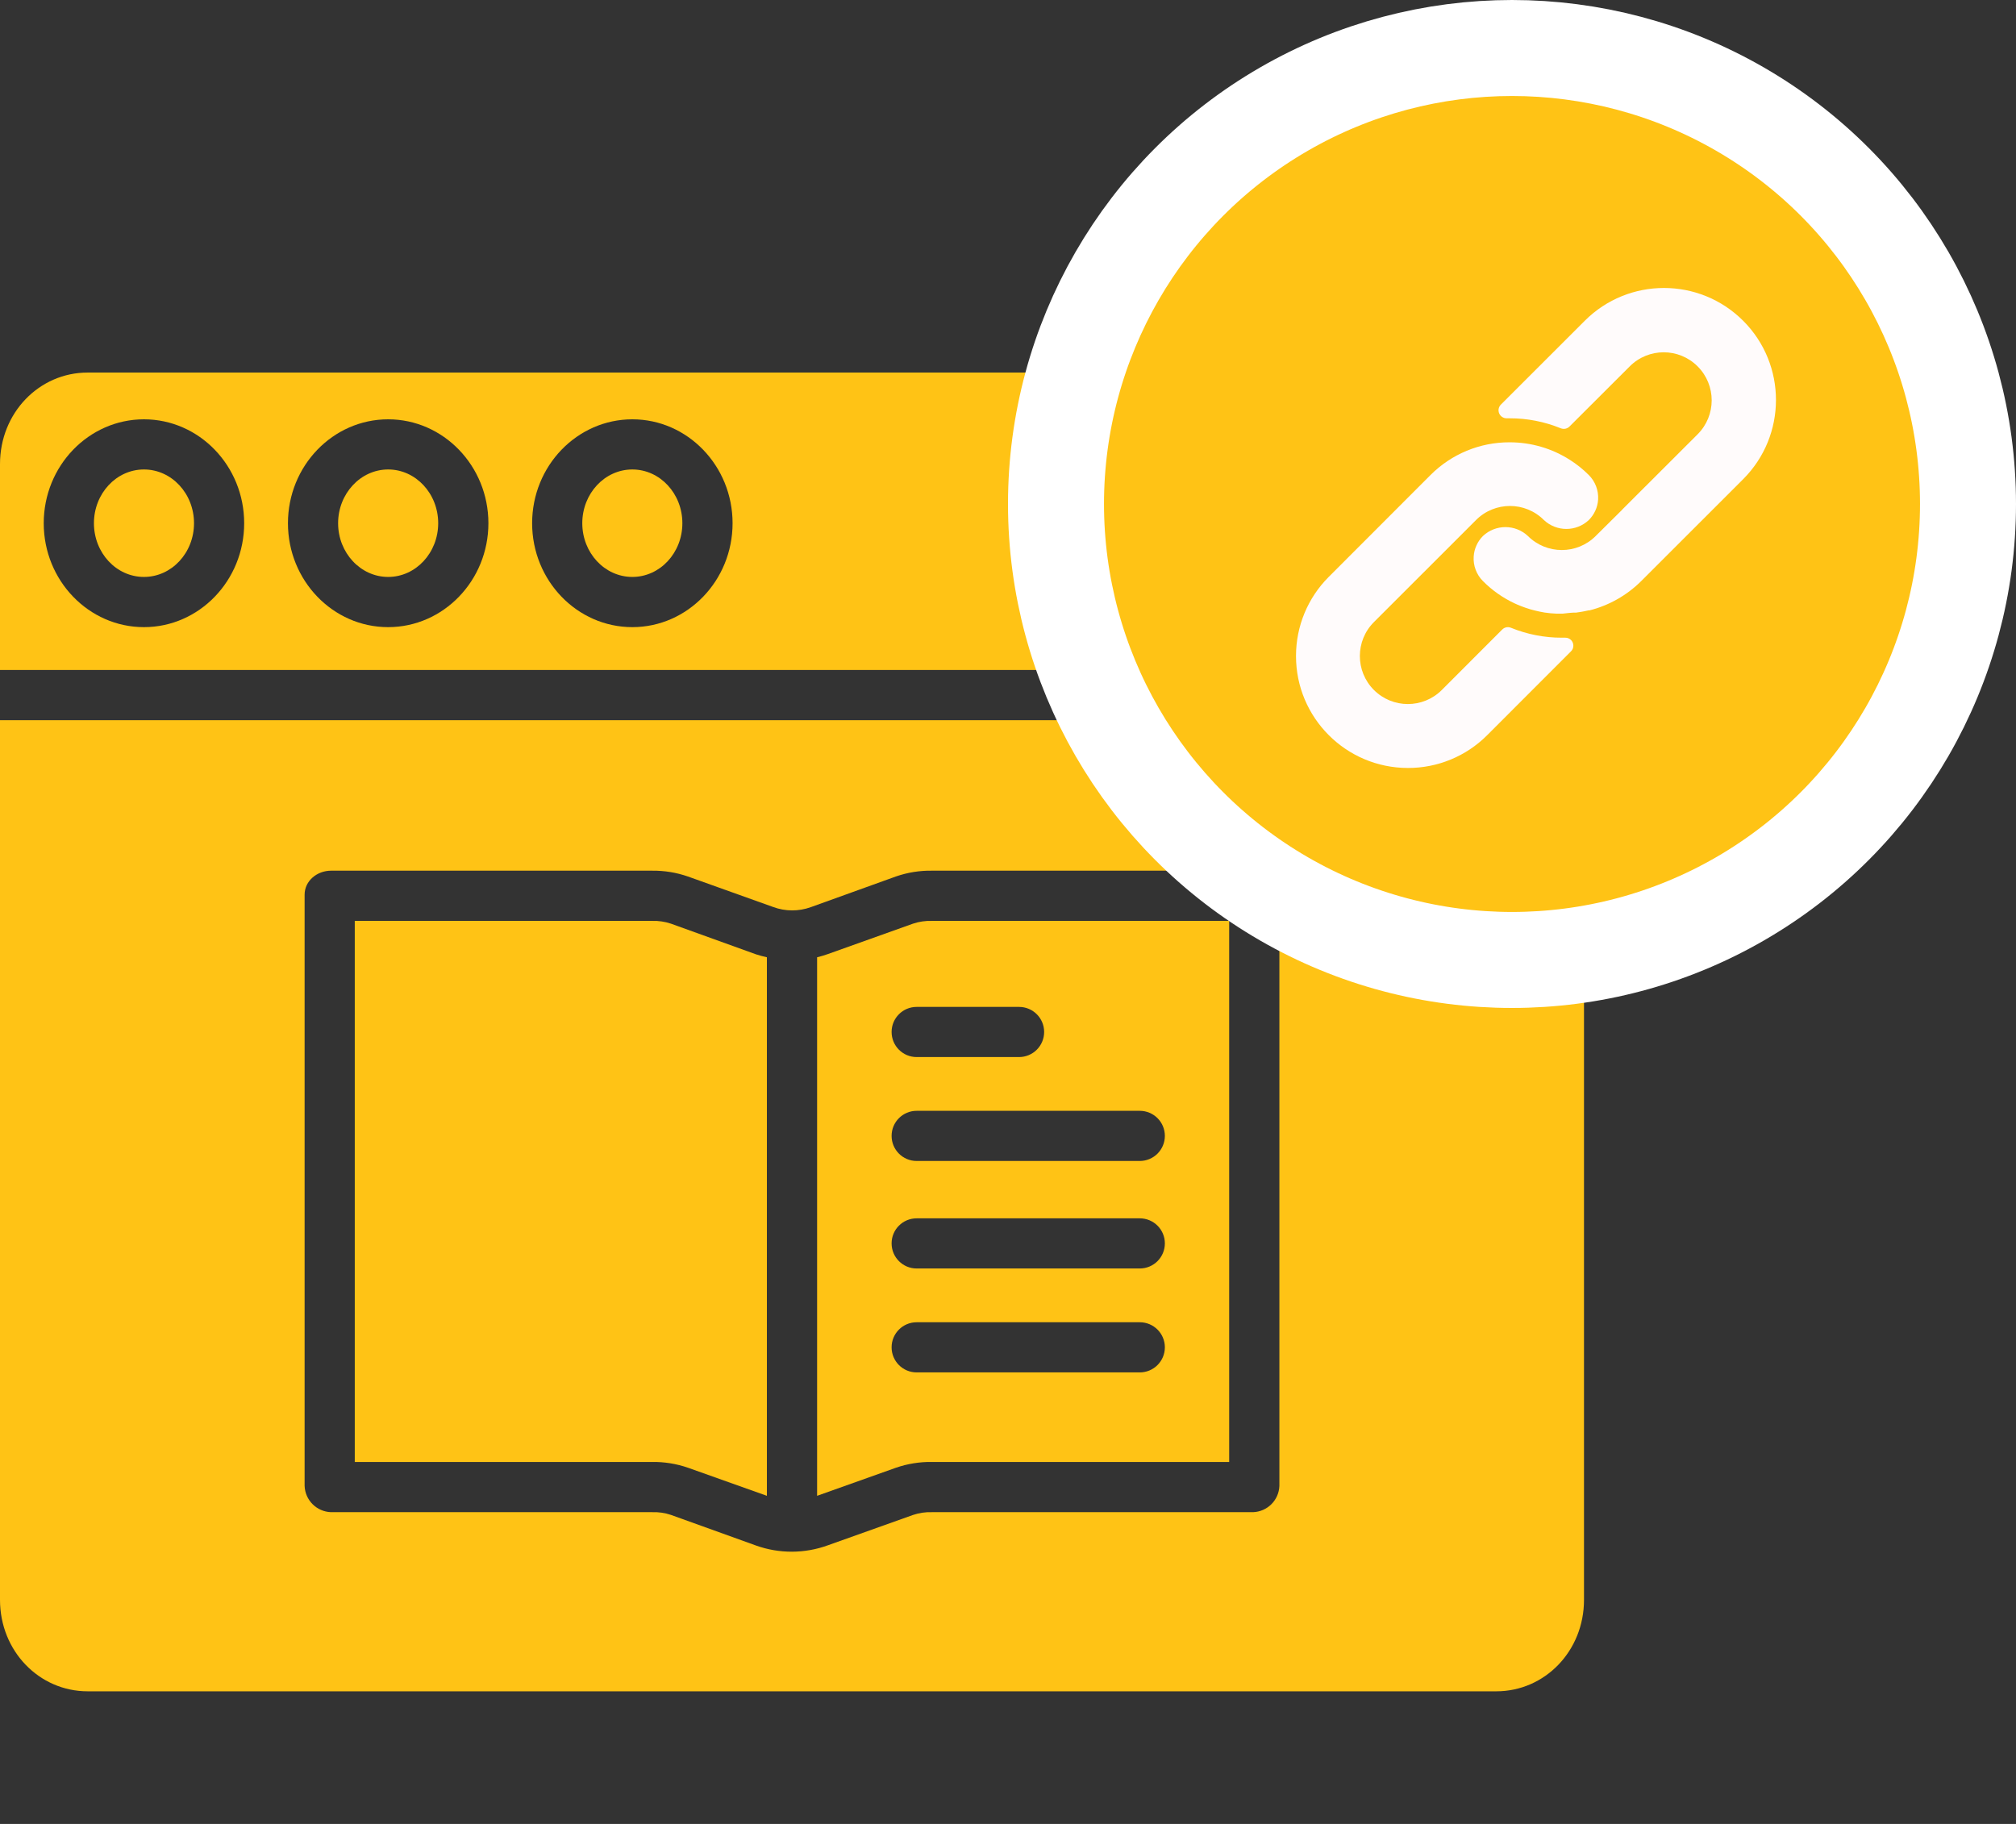 <svg width="42" height="38" viewBox="0 0 42 38" fill="none" xmlns="http://www.w3.org/2000/svg">
<rect x="0" y="0" width="42" height="38" fill="#333333" stroke="none"/>
<g clip-path="url(#clip0)">
<path d="M4.042 10.901C4.042 10.283 3.575 9.781 2.999 9.781C2.423 9.781 1.957 10.283 1.957 10.901C1.957 11.519 2.423 12.02 2.999 12.02C3.575 12.02 4.042 11.519 4.042 10.901Z" fill="#FFC315"/>
<path d="M0 33.331C0 34.401 0.819 35.237 1.825 35.237H31.174C32.181 35.237 33 34.401 33 33.331V15.005H0V33.331ZM6.346 18.64C6.346 18.351 6.607 18.14 6.896 18.14H13.585C13.84 18.137 14.093 18.178 14.334 18.262L16.109 18.897C16.361 18.99 16.638 18.991 16.891 18.9L18.667 18.26C18.907 18.177 19.16 18.136 19.415 18.14H26.104C26.393 18.14 26.654 18.351 26.654 18.64V30.957C26.643 31.256 26.403 31.495 26.104 31.505H19.415C19.282 31.5 19.15 31.52 19.024 31.562L17.248 32.195C16.765 32.371 16.236 32.373 15.751 32.2L13.976 31.561C13.85 31.519 13.718 31.5 13.585 31.505H6.896C6.597 31.495 6.357 31.256 6.346 30.957V18.64Z" fill="#FFC315"/>
<path d="M14.333 30.579L15.977 31.164V19.944C15.901 19.927 15.825 19.907 15.751 19.883L13.976 19.243C13.85 19.201 13.718 19.182 13.585 19.186H7.391V30.459H13.585C13.839 30.455 14.093 30.496 14.333 30.579Z" fill="#FFC315"/>
<path d="M19.415 30.459H25.608V19.186H19.415C19.282 19.182 19.149 19.201 19.023 19.243L17.248 19.877C17.174 19.903 17.099 19.926 17.023 19.944V31.164L18.666 30.579C18.907 30.496 19.16 30.455 19.415 30.459ZM19.097 20.978H21.23C21.519 20.978 21.753 21.212 21.753 21.5C21.753 21.789 21.519 22.023 21.23 22.023H19.097C18.808 22.023 18.575 21.789 18.575 21.5C18.575 21.212 18.808 20.978 19.097 20.978ZM19.097 23.143H23.745C24.034 23.143 24.268 23.377 24.268 23.665C24.268 23.954 24.034 24.188 23.745 24.188H19.097C18.808 24.188 18.575 23.954 18.575 23.665C18.575 23.377 18.808 23.143 19.097 23.143ZM19.097 25.383H23.745C24.034 25.383 24.268 25.616 24.268 25.905C24.268 26.194 24.034 26.428 23.745 26.428H19.097C18.808 26.428 18.575 26.194 18.575 25.905C18.575 25.616 18.808 25.383 19.097 25.383ZM19.097 27.548H23.745C24.034 27.548 24.268 27.782 24.268 28.07C24.268 28.359 24.034 28.593 23.745 28.593H19.097C18.808 28.593 18.575 28.359 18.575 28.07C18.575 27.782 18.808 27.548 19.097 27.548Z" fill="#FFC315"/>
<path d="M14.216 10.901C14.216 10.283 13.749 9.781 13.174 9.781C12.598 9.781 12.131 10.283 12.131 10.901C12.131 11.519 12.598 12.02 13.174 12.02C13.749 12.02 14.216 11.519 14.216 10.901Z" fill="#FFC315"/>
<path d="M8.087 9.781C7.512 9.781 7.044 10.284 7.044 10.901C7.044 11.518 7.512 12.02 8.087 12.02C8.662 12.02 9.129 11.518 9.129 10.901C9.129 10.284 8.662 9.781 8.087 9.781Z" fill="#FFC315"/>
<path d="M31.174 7.762H1.825C0.819 7.762 0 8.599 0 9.669V13.959H33V9.669C33 8.599 32.181 7.762 31.174 7.762ZM2.999 13.066C1.848 13.066 0.911 12.095 0.911 10.901C0.911 9.707 1.848 8.736 2.999 8.736C4.151 8.736 5.087 9.707 5.087 10.901C5.087 12.095 4.151 13.066 2.999 13.066ZM8.086 13.066C6.935 13.066 5.999 12.095 5.999 10.901C5.999 9.707 6.935 8.736 8.086 8.736C9.238 8.736 10.175 9.707 10.175 10.901C10.175 12.095 9.238 13.066 8.086 13.066ZM13.174 13.066C12.022 13.066 11.086 12.095 11.086 10.901C11.086 9.707 12.022 8.736 13.174 8.736C14.325 8.736 15.262 9.707 15.262 10.901C15.262 12.095 14.325 13.066 13.174 13.066Z" fill="#FFC315"/>
</g>
<circle cx="31.5" cy="10.5" r="9.5" fill="#FFC315" stroke="white" stroke-width="2"/>
<g clip-path="url(#clip1)">
<path d="M33.101 9.898C32.982 9.779 32.851 9.673 32.709 9.583C32.334 9.342 31.897 9.215 31.451 9.215C30.832 9.213 30.238 9.459 29.801 9.898L27.682 12.019C27.245 12.456 27 13.048 27 13.666C26.999 14.954 28.043 15.999 29.331 16C29.949 16.002 30.543 15.757 30.98 15.32L32.729 13.57C32.761 13.539 32.779 13.496 32.778 13.451C32.778 13.359 32.703 13.285 32.611 13.286H32.544C32.179 13.287 31.816 13.217 31.478 13.079C31.415 13.053 31.344 13.068 31.296 13.116L30.038 14.375C29.647 14.766 29.014 14.766 28.623 14.375C28.233 13.985 28.233 13.351 28.623 12.961L30.751 10.834C31.142 10.444 31.774 10.444 32.164 10.834C32.427 11.082 32.838 11.082 33.101 10.834C33.214 10.721 33.283 10.571 33.294 10.411C33.306 10.22 33.236 10.033 33.101 9.898Z" fill="#FFFBFB"/>
<path d="M36.316 6.683C35.404 5.772 33.927 5.772 33.016 6.683L31.268 8.43C31.22 8.478 31.206 8.55 31.233 8.613C31.26 8.676 31.322 8.716 31.39 8.715H31.451C31.817 8.714 32.178 8.785 32.516 8.923C32.579 8.948 32.65 8.934 32.698 8.886L33.953 7.633C34.343 7.242 34.977 7.242 35.367 7.633C35.758 8.024 35.758 8.657 35.367 9.048L33.804 10.609L33.791 10.624L33.244 11.167C32.854 11.557 32.222 11.557 31.831 11.167C31.568 10.92 31.158 10.92 30.895 11.167C30.781 11.281 30.712 11.433 30.702 11.594C30.689 11.785 30.76 11.972 30.895 12.107C31.088 12.301 31.313 12.459 31.561 12.574C31.596 12.591 31.631 12.604 31.666 12.619C31.701 12.634 31.738 12.646 31.773 12.659C31.808 12.672 31.845 12.684 31.88 12.694L31.978 12.72C32.045 12.737 32.111 12.75 32.18 12.762C32.262 12.774 32.345 12.782 32.428 12.785H32.544H32.554L32.654 12.774C32.691 12.772 32.73 12.764 32.773 12.764H32.83L32.944 12.747L32.998 12.737L33.094 12.717H33.113C33.522 12.614 33.896 12.402 34.194 12.104L36.316 9.983C37.227 9.072 37.227 7.594 36.316 6.683Z" fill="#FFFBFB"/>
</g>
<defs>
<clipPath id="clip0">
<rect width="33" height="33" fill="white" transform="translate(0 5)"/>
</clipPath>
<clipPath id="clip1">
<rect width="10" height="10" fill="white" transform="translate(27 6)"/>
</clipPath>
</defs>
</svg>
